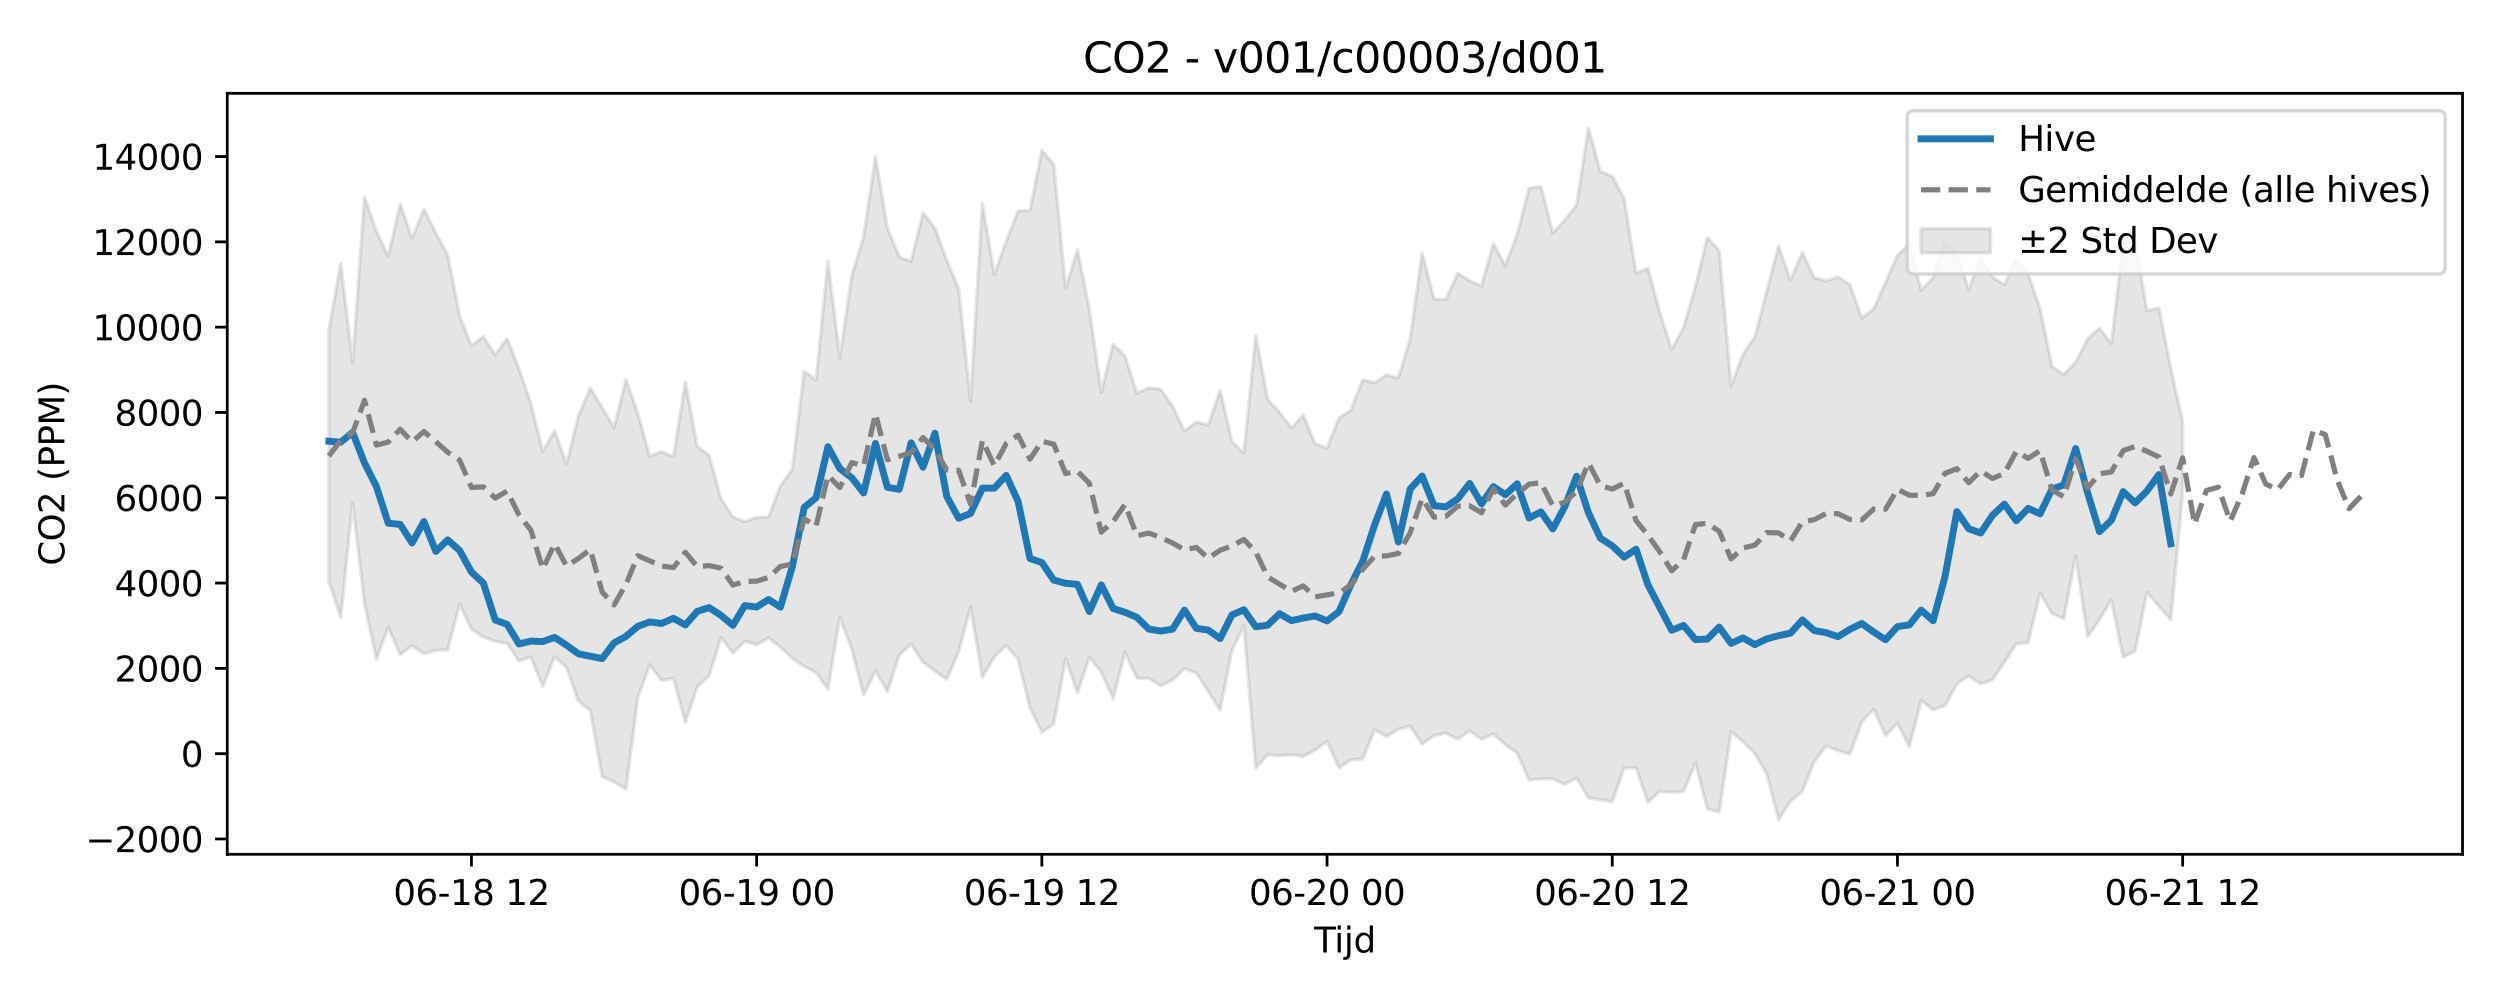 <?xml version="1.0" encoding="utf-8" standalone="no"?>
<!DOCTYPE svg PUBLIC "-//W3C//DTD SVG 1.1//EN"
  "http://www.w3.org/Graphics/SVG/1.1/DTD/svg11.dtd">
<svg xmlns:xlink="http://www.w3.org/1999/xlink" width="720pt" height="288pt" viewBox="0 0 720 288" xmlns="http://www.w3.org/2000/svg" version="1.1">
 <defs>
  <style type="text/css">*{stroke-linejoin: round; stroke-linecap: butt}</style>
 </defs>
 <g id="figure_1">
  <g id="patch_1">
   <path d="M 0 288 
L 720 288 
L 720 0 
L 0 0 
z
" style="fill: #ffffff"/>
  </g>
  <g id="axes_1">
   <g id="patch_2">
    <path d="M 65.45 246.04 
L 709.2 246.04 
L 709.2 26.88 
L 65.45 26.88 
z
" style="fill: #ffffff"/>
   </g>
   <g id="FillBetweenPolyCollection_1">
    <defs>
     <path id="m33cef8d92b" d="M 94.711 -192.77 
L 94.711 -120.59 
L 98.134 -110.128 
L 101.556 -143.231 
L 104.979 -114.191 
L 108.401 -98.23 
L 111.823 -107.274 
L 115.246 -99.519 
L 118.668 -102.107 
L 122.09 -99.697 
L 125.513 -100.712 
L 128.935 -100.871 
L 132.358 -113.992 
L 135.78 -106.814 
L 139.202 -104.548 
L 142.625 -103.307 
L 146.047 -102.69 
L 149.469 -97.64 
L 152.892 -98.816 
L 156.314 -90.286 
L 159.737 -98.889 
L 163.159 -95.709 
L 166.581 -86.108 
L 170.004 -83.304 
L 173.426 -64.33 
L 176.849 -62.81 
L 180.271 -60.716 
L 183.693 -87.007 
L 187.116 -96.562 
L 190.538 -92.026 
L 193.96 -92.647 
L 197.383 -79.917 
L 200.805 -90.155 
L 204.228 -93.381 
L 207.65 -104.387 
L 211.072 -99.89 
L 214.495 -103.31 
L 217.917 -102.298 
L 221.339 -104.318 
L 224.762 -101.623 
L 228.184 -98.342 
L 231.607 -96.035 
L 235.029 -94.381 
L 238.451 -89.458 
L 241.874 -110.188 
L 245.296 -101.108 
L 248.719 -87.864 
L 252.141 -94.813 
L 255.563 -88.869 
L 258.986 -99.318 
L 262.408 -102.492 
L 265.83 -97.271 
L 269.253 -94.742 
L 272.675 -92.34 
L 276.098 -100.299 
L 279.52 -113.178 
L 282.942 -92.922 
L 286.365 -98.81 
L 289.787 -102.114 
L 293.21 -98.137 
L 296.632 -84.128 
L 300.054 -77.122 
L 303.477 -79.456 
L 306.899 -98.321 
L 310.321 -88.418 
L 313.744 -98.792 
L 317.166 -94.44 
L 320.589 -86.793 
L 324.011 -100.106 
L 327.433 -92.635 
L 330.856 -92.657 
L 334.278 -90.46 
L 337.7 -92.166 
L 341.123 -95.458 
L 344.545 -94.191 
L 347.968 -88.85 
L 351.39 -83.503 
L 354.812 -100.763 
L 358.235 -107.823 
L 361.657 -66.782 
L 365.08 -70.622 
L 368.502 -70.351 
L 371.924 -70.643 
L 375.347 -70.117 
L 378.769 -72.016 
L 382.191 -74.484 
L 385.614 -66.891 
L 389.036 -69.137 
L 392.459 -69.45 
L 395.881 -77.823 
L 399.303 -75.809 
L 402.726 -78.02 
L 406.148 -78.856 
L 409.57 -73.688 
L 412.993 -76.175 
L 416.415 -76.836 
L 419.838 -75.119 
L 423.26 -77.522 
L 426.682 -75.087 
L 430.105 -76.603 
L 433.527 -73.572 
L 436.95 -71.111 
L 440.372 -63.382 
L 443.794 -63.69 
L 447.217 -63.744 
L 450.639 -62.084 
L 454.061 -63.965 
L 457.484 -58.174 
L 460.906 -57.707 
L 464.329 -57.09 
L 467.751 -66.855 
L 471.173 -66.901 
L 474.596 -56.942 
L 478.018 -60.144 
L 481.44 -59.825 
L 484.863 -60.005 
L 488.285 -68.312 
L 491.708 -55.058 
L 495.13 -54.126 
L 498.552 -77.22 
L 501.975 -74.443 
L 505.397 -71.03 
L 508.82 -65.153 
L 512.242 -51.922 
L 515.664 -57.22 
L 519.087 -60.192 
L 522.509 -68.655 
L 525.931 -73.173 
L 529.354 -71.825 
L 532.776 -70.826 
L 536.199 -80.067 
L 539.621 -83.761 
L 543.043 -76.112 
L 546.466 -79.724 
L 549.888 -72.987 
L 553.311 -86.25 
L 556.733 -83.594 
L 560.155 -84.787 
L 563.578 -90.99 
L 567 -93.404 
L 570.422 -91.02 
L 573.845 -92.238 
L 577.267 -97.298 
L 580.69 -102.609 
L 584.112 -102.945 
L 587.534 -117.253 
L 590.957 -111.341 
L 594.379 -109.811 
L 597.801 -127.961 
L 601.224 -104.651 
L 604.646 -109.541 
L 608.069 -115.162 
L 611.491 -98.623 
L 614.913 -100.569 
L 618.336 -117.464 
L 621.758 -113.414 
L 625.181 -109.558 
L 628.603 -145.715 
L 628.603 -166.537 
L 628.603 -166.537 
L 625.181 -181.93 
L 621.758 -199.341 
L 618.336 -198.559 
L 614.913 -218.299 
L 611.491 -217.84 
L 608.069 -189.035 
L 604.646 -193.515 
L 601.224 -190.353 
L 597.801 -183.732 
L 594.379 -180.1 
L 590.957 -182.444 
L 587.534 -199.169 
L 584.112 -209.049 
L 580.69 -213.32 
L 577.267 -206.061 
L 573.845 -208.147 
L 570.422 -213.725 
L 567 -204.552 
L 563.578 -215.067 
L 560.155 -218.525 
L 556.733 -208.037 
L 553.311 -204.403 
L 549.888 -217.774 
L 546.466 -214.427 
L 543.043 -206.594 
L 539.621 -199.043 
L 536.199 -196.431 
L 532.776 -205.993 
L 529.354 -208.259 
L 525.931 -207.111 
L 522.509 -208 
L 519.087 -215.246 
L 515.664 -207.271 
L 512.242 -217.131 
L 508.82 -204.091 
L 505.397 -190.948 
L 501.975 -185.904 
L 498.552 -176.853 
L 495.13 -215.869 
L 491.708 -219.55 
L 488.285 -205.518 
L 484.863 -193.594 
L 481.44 -187.394 
L 478.018 -197.992 
L 474.596 -210.779 
L 471.173 -209.283 
L 467.751 -230.812 
L 464.329 -237.208 
L 460.906 -238.574 
L 457.484 -251.158 
L 454.061 -229.032 
L 450.639 -224.623 
L 447.217 -220.861 
L 443.794 -234.317 
L 440.372 -233.734 
L 436.95 -220.563 
L 433.527 -211.488 
L 430.105 -217.871 
L 426.682 -205.603 
L 423.26 -207.131 
L 419.838 -209.327 
L 416.415 -201.73 
L 412.993 -201.941 
L 409.57 -215.213 
L 406.148 -190.36 
L 402.726 -179.17 
L 399.303 -180.019 
L 395.881 -177.707 
L 392.459 -178.568 
L 389.036 -169.781 
L 385.614 -167.624 
L 382.191 -158.917 
L 378.769 -160.196 
L 375.347 -168.396 
L 371.924 -164.771 
L 368.502 -169.237 
L 365.08 -173.055 
L 361.657 -191.33 
L 358.235 -157.454 
L 354.812 -160.769 
L 351.39 -175.57 
L 347.968 -165.557 
L 344.545 -166.512 
L 341.123 -163.847 
L 337.7 -171.07 
L 334.278 -175.883 
L 330.856 -176.315 
L 327.433 -174.734 
L 324.011 -185.392 
L 320.589 -188.879 
L 317.166 -175.056 
L 313.744 -198.828 
L 310.321 -216.058 
L 306.899 -204.907 
L 303.477 -240.73 
L 300.054 -244.666 
L 296.632 -227.414 
L 293.21 -227.214 
L 289.787 -218.474 
L 286.365 -208.888 
L 282.942 -229.395 
L 279.52 -172.447 
L 276.098 -204.82 
L 272.675 -212.987 
L 269.253 -222.248 
L 265.83 -226.72 
L 262.408 -212.741 
L 258.986 -213.986 
L 255.563 -222.311 
L 252.141 -242.85 
L 248.719 -219.754 
L 245.296 -208.466 
L 241.874 -184.981 
L 238.451 -212.728 
L 235.029 -178.537 
L 231.607 -181.132 
L 228.184 -152.774 
L 224.762 -148.083 
L 221.339 -139.049 
L 217.917 -138.96 
L 214.495 -137.768 
L 211.072 -139.125 
L 207.65 -144.354 
L 204.228 -156.83 
L 200.805 -159.434 
L 197.383 -177.973 
L 193.96 -156.415 
L 190.538 -157.945 
L 187.116 -156.517 
L 183.693 -168.943 
L 180.271 -178.677 
L 176.849 -164.768 
L 173.426 -170.642 
L 170.004 -176.21 
L 166.581 -168.219 
L 163.159 -154.255 
L 159.737 -163.899 
L 156.314 -157.967 
L 152.892 -171.814 
L 149.469 -181.747 
L 146.047 -190.466 
L 142.625 -185.769 
L 139.202 -191.064 
L 135.78 -188.365 
L 132.358 -197.025 
L 128.935 -214.601 
L 125.513 -220.907 
L 122.09 -227.721 
L 118.668 -219.393 
L 115.246 -229.263 
L 111.823 -214.11 
L 108.401 -221.371 
L 104.979 -231.271 
L 101.556 -183.524 
L 98.134 -212.158 
L 94.711 -192.77 
z
" style="stroke: #808080; stroke-opacity: 0.2"/>
    </defs>
    <g clip-path="url(#p84abf06689)">
     <use xlink:href="#m33cef8d92b" x="0" y="288" style="fill: #808080; fill-opacity: 0.2; stroke: #808080; stroke-opacity: 0.2"/>
    </g>
   </g>
   <g id="matplotlib.axis_1">
    <g id="xtick_1">
     <g id="line2d_1">
      <defs>
       <path id="ma00fe7734d" d="M 0 0 
L 0 3.5 
" style="stroke: #000000; stroke-width: 0.8"/>
      </defs>
      <g>
       <use xlink:href="#ma00fe7734d" x="135.78" y="246.04" style="stroke: #000000; stroke-width: 0.8"/>
      </g>
     </g>
     <g id="text_1">
      <!-- 06-18 12 -->
      <g transform="translate(113.299 260.638) scale(0.1 -0.1)">
       <defs>
        <path id="DejaVuSans-30" d="M 2034 4250 
Q 1547 4250 1301 3770 
Q 1056 3291 1056 2328 
Q 1056 1369 1301 889 
Q 1547 409 2034 409 
Q 2525 409 2770 889 
Q 3016 1369 3016 2328 
Q 3016 3291 2770 3770 
Q 2525 4250 2034 4250 
z
M 2034 4750 
Q 2819 4750 3233 4129 
Q 3647 3509 3647 2328 
Q 3647 1150 3233 529 
Q 2819 -91 2034 -91 
Q 1250 -91 836 529 
Q 422 1150 422 2328 
Q 422 3509 836 4129 
Q 1250 4750 2034 4750 
z
" transform="scale(0.016)"/>
        <path id="DejaVuSans-36" d="M 2113 2584 
Q 1688 2584 1439 2293 
Q 1191 2003 1191 1497 
Q 1191 994 1439 701 
Q 1688 409 2113 409 
Q 2538 409 2786 701 
Q 3034 994 3034 1497 
Q 3034 2003 2786 2293 
Q 2538 2584 2113 2584 
z
M 3366 4563 
L 3366 3988 
Q 3128 4100 2886 4159 
Q 2644 4219 2406 4219 
Q 1781 4219 1451 3797 
Q 1122 3375 1075 2522 
Q 1259 2794 1537 2939 
Q 1816 3084 2150 3084 
Q 2853 3084 3261 2657 
Q 3669 2231 3669 1497 
Q 3669 778 3244 343 
Q 2819 -91 2113 -91 
Q 1303 -91 875 529 
Q 447 1150 447 2328 
Q 447 3434 972 4092 
Q 1497 4750 2381 4750 
Q 2619 4750 2861 4703 
Q 3103 4656 3366 4563 
z
" transform="scale(0.016)"/>
        <path id="DejaVuSans-2d" d="M 313 2009 
L 1997 2009 
L 1997 1497 
L 313 1497 
L 313 2009 
z
" transform="scale(0.016)"/>
        <path id="DejaVuSans-31" d="M 794 531 
L 1825 531 
L 1825 4091 
L 703 3866 
L 703 4441 
L 1819 4666 
L 2450 4666 
L 2450 531 
L 3481 531 
L 3481 0 
L 794 0 
L 794 531 
z
" transform="scale(0.016)"/>
        <path id="DejaVuSans-38" d="M 2034 2216 
Q 1584 2216 1326 1975 
Q 1069 1734 1069 1313 
Q 1069 891 1326 650 
Q 1584 409 2034 409 
Q 2484 409 2743 651 
Q 3003 894 3003 1313 
Q 3003 1734 2745 1975 
Q 2488 2216 2034 2216 
z
M 1403 2484 
Q 997 2584 770 2862 
Q 544 3141 544 3541 
Q 544 4100 942 4425 
Q 1341 4750 2034 4750 
Q 2731 4750 3128 4425 
Q 3525 4100 3525 3541 
Q 3525 3141 3298 2862 
Q 3072 2584 2669 2484 
Q 3125 2378 3379 2068 
Q 3634 1759 3634 1313 
Q 3634 634 3220 271 
Q 2806 -91 2034 -91 
Q 1263 -91 848 271 
Q 434 634 434 1313 
Q 434 1759 690 2068 
Q 947 2378 1403 2484 
z
M 1172 3481 
Q 1172 3119 1398 2916 
Q 1625 2713 2034 2713 
Q 2441 2713 2670 2916 
Q 2900 3119 2900 3481 
Q 2900 3844 2670 4047 
Q 2441 4250 2034 4250 
Q 1625 4250 1398 4047 
Q 1172 3844 1172 3481 
z
" transform="scale(0.016)"/>
        <path id="DejaVuSans-20" transform="scale(0.016)"/>
        <path id="DejaVuSans-32" d="M 1228 531 
L 3431 531 
L 3431 0 
L 469 0 
L 469 531 
Q 828 903 1448 1529 
Q 2069 2156 2228 2338 
Q 2531 2678 2651 2914 
Q 2772 3150 2772 3378 
Q 2772 3750 2511 3984 
Q 2250 4219 1831 4219 
Q 1534 4219 1204 4116 
Q 875 4013 500 3803 
L 500 4441 
Q 881 4594 1212 4672 
Q 1544 4750 1819 4750 
Q 2544 4750 2975 4387 
Q 3406 4025 3406 3419 
Q 3406 3131 3298 2873 
Q 3191 2616 2906 2266 
Q 2828 2175 2409 1742 
Q 1991 1309 1228 531 
z
" transform="scale(0.016)"/>
       </defs>
       <use xlink:href="#DejaVuSans-30"/>
       <use xlink:href="#DejaVuSans-36" transform="translate(63.623 0)"/>
       <use xlink:href="#DejaVuSans-2d" transform="translate(127.246 0)"/>
       <use xlink:href="#DejaVuSans-31" transform="translate(163.33 0)"/>
       <use xlink:href="#DejaVuSans-38" transform="translate(226.953 0)"/>
       <use xlink:href="#DejaVuSans-20" transform="translate(290.576 0)"/>
       <use xlink:href="#DejaVuSans-31" transform="translate(322.363 0)"/>
       <use xlink:href="#DejaVuSans-32" transform="translate(385.986 0)"/>
      </g>
     </g>
    </g>
    <g id="xtick_2">
     <g id="line2d_2">
      <g>
       <use xlink:href="#ma00fe7734d" x="217.917" y="246.04" style="stroke: #000000; stroke-width: 0.8"/>
      </g>
     </g>
     <g id="text_2">
      <!-- 06-19 00 -->
      <g transform="translate(195.437 260.638) scale(0.1 -0.1)">
       <defs>
        <path id="DejaVuSans-39" d="M 703 97 
L 703 672 
Q 941 559 1184 500 
Q 1428 441 1663 441 
Q 2288 441 2617 861 
Q 2947 1281 2994 2138 
Q 2813 1869 2534 1725 
Q 2256 1581 1919 1581 
Q 1219 1581 811 2004 
Q 403 2428 403 3163 
Q 403 3881 828 4315 
Q 1253 4750 1959 4750 
Q 2769 4750 3195 4129 
Q 3622 3509 3622 2328 
Q 3622 1225 3098 567 
Q 2575 -91 1691 -91 
Q 1453 -91 1209 -44 
Q 966 3 703 97 
z
M 1959 2075 
Q 2384 2075 2632 2365 
Q 2881 2656 2881 3163 
Q 2881 3666 2632 3958 
Q 2384 4250 1959 4250 
Q 1534 4250 1286 3958 
Q 1038 3666 1038 3163 
Q 1038 2656 1286 2365 
Q 1534 2075 1959 2075 
z
" transform="scale(0.016)"/>
       </defs>
       <use xlink:href="#DejaVuSans-30"/>
       <use xlink:href="#DejaVuSans-36" transform="translate(63.623 0)"/>
       <use xlink:href="#DejaVuSans-2d" transform="translate(127.246 0)"/>
       <use xlink:href="#DejaVuSans-31" transform="translate(163.33 0)"/>
       <use xlink:href="#DejaVuSans-39" transform="translate(226.953 0)"/>
       <use xlink:href="#DejaVuSans-20" transform="translate(290.576 0)"/>
       <use xlink:href="#DejaVuSans-30" transform="translate(322.363 0)"/>
       <use xlink:href="#DejaVuSans-30" transform="translate(385.986 0)"/>
      </g>
     </g>
    </g>
    <g id="xtick_3">
     <g id="line2d_3">
      <g>
       <use xlink:href="#ma00fe7734d" x="300.054" y="246.04" style="stroke: #000000; stroke-width: 0.8"/>
      </g>
     </g>
     <g id="text_3">
      <!-- 06-19 12 -->
      <g transform="translate(277.574 260.638) scale(0.1 -0.1)">
       <use xlink:href="#DejaVuSans-30"/>
       <use xlink:href="#DejaVuSans-36" transform="translate(63.623 0)"/>
       <use xlink:href="#DejaVuSans-2d" transform="translate(127.246 0)"/>
       <use xlink:href="#DejaVuSans-31" transform="translate(163.33 0)"/>
       <use xlink:href="#DejaVuSans-39" transform="translate(226.953 0)"/>
       <use xlink:href="#DejaVuSans-20" transform="translate(290.576 0)"/>
       <use xlink:href="#DejaVuSans-31" transform="translate(322.363 0)"/>
       <use xlink:href="#DejaVuSans-32" transform="translate(385.986 0)"/>
      </g>
     </g>
    </g>
    <g id="xtick_4">
     <g id="line2d_4">
      <g>
       <use xlink:href="#ma00fe7734d" x="382.191" y="246.04" style="stroke: #000000; stroke-width: 0.8"/>
      </g>
     </g>
     <g id="text_4">
      <!-- 06-20 00 -->
      <g transform="translate(359.711 260.638) scale(0.1 -0.1)">
       <use xlink:href="#DejaVuSans-30"/>
       <use xlink:href="#DejaVuSans-36" transform="translate(63.623 0)"/>
       <use xlink:href="#DejaVuSans-2d" transform="translate(127.246 0)"/>
       <use xlink:href="#DejaVuSans-32" transform="translate(163.33 0)"/>
       <use xlink:href="#DejaVuSans-30" transform="translate(226.953 0)"/>
       <use xlink:href="#DejaVuSans-20" transform="translate(290.576 0)"/>
       <use xlink:href="#DejaVuSans-30" transform="translate(322.363 0)"/>
       <use xlink:href="#DejaVuSans-30" transform="translate(385.986 0)"/>
      </g>
     </g>
    </g>
    <g id="xtick_5">
     <g id="line2d_5">
      <g>
       <use xlink:href="#ma00fe7734d" x="464.329" y="246.04" style="stroke: #000000; stroke-width: 0.8"/>
      </g>
     </g>
     <g id="text_5">
      <!-- 06-20 12 -->
      <g transform="translate(441.848 260.638) scale(0.1 -0.1)">
       <use xlink:href="#DejaVuSans-30"/>
       <use xlink:href="#DejaVuSans-36" transform="translate(63.623 0)"/>
       <use xlink:href="#DejaVuSans-2d" transform="translate(127.246 0)"/>
       <use xlink:href="#DejaVuSans-32" transform="translate(163.33 0)"/>
       <use xlink:href="#DejaVuSans-30" transform="translate(226.953 0)"/>
       <use xlink:href="#DejaVuSans-20" transform="translate(290.576 0)"/>
       <use xlink:href="#DejaVuSans-31" transform="translate(322.363 0)"/>
       <use xlink:href="#DejaVuSans-32" transform="translate(385.986 0)"/>
      </g>
     </g>
    </g>
    <g id="xtick_6">
     <g id="line2d_6">
      <g>
       <use xlink:href="#ma00fe7734d" x="546.466" y="246.04" style="stroke: #000000; stroke-width: 0.8"/>
      </g>
     </g>
     <g id="text_6">
      <!-- 06-21 00 -->
      <g transform="translate(523.985 260.638) scale(0.1 -0.1)">
       <use xlink:href="#DejaVuSans-30"/>
       <use xlink:href="#DejaVuSans-36" transform="translate(63.623 0)"/>
       <use xlink:href="#DejaVuSans-2d" transform="translate(127.246 0)"/>
       <use xlink:href="#DejaVuSans-32" transform="translate(163.33 0)"/>
       <use xlink:href="#DejaVuSans-31" transform="translate(226.953 0)"/>
       <use xlink:href="#DejaVuSans-20" transform="translate(290.576 0)"/>
       <use xlink:href="#DejaVuSans-30" transform="translate(322.363 0)"/>
       <use xlink:href="#DejaVuSans-30" transform="translate(385.986 0)"/>
      </g>
     </g>
    </g>
    <g id="xtick_7">
     <g id="line2d_7">
      <g>
       <use xlink:href="#ma00fe7734d" x="628.603" y="246.04" style="stroke: #000000; stroke-width: 0.8"/>
      </g>
     </g>
     <g id="text_7">
      <!-- 06-21 12 -->
      <g transform="translate(606.122 260.638) scale(0.1 -0.1)">
       <use xlink:href="#DejaVuSans-30"/>
       <use xlink:href="#DejaVuSans-36" transform="translate(63.623 0)"/>
       <use xlink:href="#DejaVuSans-2d" transform="translate(127.246 0)"/>
       <use xlink:href="#DejaVuSans-32" transform="translate(163.33 0)"/>
       <use xlink:href="#DejaVuSans-31" transform="translate(226.953 0)"/>
       <use xlink:href="#DejaVuSans-20" transform="translate(290.576 0)"/>
       <use xlink:href="#DejaVuSans-31" transform="translate(322.363 0)"/>
       <use xlink:href="#DejaVuSans-32" transform="translate(385.986 0)"/>
      </g>
     </g>
    </g>
    <g id="text_8">
     <!-- Tijd -->
     <g transform="translate(378.475 274.317) scale(0.1 -0.1)">
      <defs>
       <path id="DejaVuSans-54" d="M -19 4666 
L 3928 4666 
L 3928 4134 
L 2272 4134 
L 2272 0 
L 1638 0 
L 1638 4134 
L -19 4134 
L -19 4666 
z
" transform="scale(0.016)"/>
       <path id="DejaVuSans-69" d="M 603 3500 
L 1178 3500 
L 1178 0 
L 603 0 
L 603 3500 
z
M 603 4863 
L 1178 4863 
L 1178 4134 
L 603 4134 
L 603 4863 
z
" transform="scale(0.016)"/>
       <path id="DejaVuSans-6a" d="M 603 3500 
L 1178 3500 
L 1178 -63 
Q 1178 -731 923 -1031 
Q 669 -1331 103 -1331 
L -116 -1331 
L -116 -844 
L 38 -844 
Q 366 -844 484 -692 
Q 603 -541 603 -63 
L 603 3500 
z
M 603 4863 
L 1178 4863 
L 1178 4134 
L 603 4134 
L 603 4863 
z
" transform="scale(0.016)"/>
       <path id="DejaVuSans-64" d="M 2906 2969 
L 2906 4863 
L 3481 4863 
L 3481 0 
L 2906 0 
L 2906 525 
Q 2725 213 2448 61 
Q 2172 -91 1784 -91 
Q 1150 -91 751 415 
Q 353 922 353 1747 
Q 353 2572 751 3078 
Q 1150 3584 1784 3584 
Q 2172 3584 2448 3432 
Q 2725 3281 2906 2969 
z
M 947 1747 
Q 947 1113 1208 752 
Q 1469 391 1925 391 
Q 2381 391 2643 752 
Q 2906 1113 2906 1747 
Q 2906 2381 2643 2742 
Q 2381 3103 1925 3103 
Q 1469 3103 1208 2742 
Q 947 2381 947 1747 
z
" transform="scale(0.016)"/>
      </defs>
      <use xlink:href="#DejaVuSans-54"/>
      <use xlink:href="#DejaVuSans-69" transform="translate(57.959 0)"/>
      <use xlink:href="#DejaVuSans-6a" transform="translate(85.742 0)"/>
      <use xlink:href="#DejaVuSans-64" transform="translate(113.525 0)"/>
     </g>
    </g>
   </g>
   <g id="matplotlib.axis_2">
    <g id="ytick_1">
     <g id="line2d_8">
      <defs>
       <path id="m12cfbba882" d="M 0 0 
L -3.5 0 
" style="stroke: #000000; stroke-width: 0.8"/>
      </defs>
      <g>
       <use xlink:href="#m12cfbba882" x="65.45" y="241.622" style="stroke: #000000; stroke-width: 0.8"/>
      </g>
     </g>
     <g id="text_9">
      <!-- −2000 -->
      <g transform="translate(24.62 245.421) scale(0.1 -0.1)">
       <defs>
        <path id="DejaVuSans-2212" d="M 678 2272 
L 4684 2272 
L 4684 1741 
L 678 1741 
L 678 2272 
z
" transform="scale(0.016)"/>
       </defs>
       <use xlink:href="#DejaVuSans-2212"/>
       <use xlink:href="#DejaVuSans-32" transform="translate(83.789 0)"/>
       <use xlink:href="#DejaVuSans-30" transform="translate(147.412 0)"/>
       <use xlink:href="#DejaVuSans-30" transform="translate(211.035 0)"/>
       <use xlink:href="#DejaVuSans-30" transform="translate(274.658 0)"/>
      </g>
     </g>
    </g>
    <g id="ytick_2">
     <g id="line2d_9">
      <g>
       <use xlink:href="#m12cfbba882" x="65.45" y="217.055" style="stroke: #000000; stroke-width: 0.8"/>
      </g>
     </g>
     <g id="text_10">
      <!-- 0 -->
      <g transform="translate(52.087 220.854) scale(0.1 -0.1)">
       <use xlink:href="#DejaVuSans-30"/>
      </g>
     </g>
    </g>
    <g id="ytick_3">
     <g id="line2d_10">
      <g>
       <use xlink:href="#m12cfbba882" x="65.45" y="192.488" style="stroke: #000000; stroke-width: 0.8"/>
      </g>
     </g>
     <g id="text_11">
      <!-- 2000 -->
      <g transform="translate(33 196.288) scale(0.1 -0.1)">
       <use xlink:href="#DejaVuSans-32"/>
       <use xlink:href="#DejaVuSans-30" transform="translate(63.623 0)"/>
       <use xlink:href="#DejaVuSans-30" transform="translate(127.246 0)"/>
       <use xlink:href="#DejaVuSans-30" transform="translate(190.869 0)"/>
      </g>
     </g>
    </g>
    <g id="ytick_4">
     <g id="line2d_11">
      <g>
       <use xlink:href="#m12cfbba882" x="65.45" y="167.922" style="stroke: #000000; stroke-width: 0.8"/>
      </g>
     </g>
     <g id="text_12">
      <!-- 4000 -->
      <g transform="translate(33 171.721) scale(0.1 -0.1)">
       <defs>
        <path id="DejaVuSans-34" d="M 2419 4116 
L 825 1625 
L 2419 1625 
L 2419 4116 
z
M 2253 4666 
L 3047 4666 
L 3047 1625 
L 3713 1625 
L 3713 1100 
L 3047 1100 
L 3047 0 
L 2419 0 
L 2419 1100 
L 313 1100 
L 313 1709 
L 2253 4666 
z
" transform="scale(0.016)"/>
       </defs>
       <use xlink:href="#DejaVuSans-34"/>
       <use xlink:href="#DejaVuSans-30" transform="translate(63.623 0)"/>
       <use xlink:href="#DejaVuSans-30" transform="translate(127.246 0)"/>
       <use xlink:href="#DejaVuSans-30" transform="translate(190.869 0)"/>
      </g>
     </g>
    </g>
    <g id="ytick_5">
     <g id="line2d_12">
      <g>
       <use xlink:href="#m12cfbba882" x="65.45" y="143.355" style="stroke: #000000; stroke-width: 0.8"/>
      </g>
     </g>
     <g id="text_13">
      <!-- 6000 -->
      <g transform="translate(33 147.154) scale(0.1 -0.1)">
       <use xlink:href="#DejaVuSans-36"/>
       <use xlink:href="#DejaVuSans-30" transform="translate(63.623 0)"/>
       <use xlink:href="#DejaVuSans-30" transform="translate(127.246 0)"/>
       <use xlink:href="#DejaVuSans-30" transform="translate(190.869 0)"/>
      </g>
     </g>
    </g>
    <g id="ytick_6">
     <g id="line2d_13">
      <g>
       <use xlink:href="#m12cfbba882" x="65.45" y="118.788" style="stroke: #000000; stroke-width: 0.8"/>
      </g>
     </g>
     <g id="text_14">
      <!-- 8000 -->
      <g transform="translate(33 122.587) scale(0.1 -0.1)">
       <use xlink:href="#DejaVuSans-38"/>
       <use xlink:href="#DejaVuSans-30" transform="translate(63.623 0)"/>
       <use xlink:href="#DejaVuSans-30" transform="translate(127.246 0)"/>
       <use xlink:href="#DejaVuSans-30" transform="translate(190.869 0)"/>
      </g>
     </g>
    </g>
    <g id="ytick_7">
     <g id="line2d_14">
      <g>
       <use xlink:href="#m12cfbba882" x="65.45" y="94.221" style="stroke: #000000; stroke-width: 0.8"/>
      </g>
     </g>
     <g id="text_15">
      <!-- 10000 -->
      <g transform="translate(26.637 98.02) scale(0.1 -0.1)">
       <use xlink:href="#DejaVuSans-31"/>
       <use xlink:href="#DejaVuSans-30" transform="translate(63.623 0)"/>
       <use xlink:href="#DejaVuSans-30" transform="translate(127.246 0)"/>
       <use xlink:href="#DejaVuSans-30" transform="translate(190.869 0)"/>
       <use xlink:href="#DejaVuSans-30" transform="translate(254.492 0)"/>
      </g>
     </g>
    </g>
    <g id="ytick_8">
     <g id="line2d_15">
      <g>
       <use xlink:href="#m12cfbba882" x="65.45" y="69.654" style="stroke: #000000; stroke-width: 0.8"/>
      </g>
     </g>
     <g id="text_16">
      <!-- 12000 -->
      <g transform="translate(26.637 73.454) scale(0.1 -0.1)">
       <use xlink:href="#DejaVuSans-31"/>
       <use xlink:href="#DejaVuSans-32" transform="translate(63.623 0)"/>
       <use xlink:href="#DejaVuSans-30" transform="translate(127.246 0)"/>
       <use xlink:href="#DejaVuSans-30" transform="translate(190.869 0)"/>
       <use xlink:href="#DejaVuSans-30" transform="translate(254.492 0)"/>
      </g>
     </g>
    </g>
    <g id="ytick_9">
     <g id="line2d_16">
      <g>
       <use xlink:href="#m12cfbba882" x="65.45" y="45.088" style="stroke: #000000; stroke-width: 0.8"/>
      </g>
     </g>
     <g id="text_17">
      <!-- 14000 -->
      <g transform="translate(26.637 48.887) scale(0.1 -0.1)">
       <use xlink:href="#DejaVuSans-31"/>
       <use xlink:href="#DejaVuSans-34" transform="translate(63.623 0)"/>
       <use xlink:href="#DejaVuSans-30" transform="translate(127.246 0)"/>
       <use xlink:href="#DejaVuSans-30" transform="translate(190.869 0)"/>
       <use xlink:href="#DejaVuSans-30" transform="translate(254.492 0)"/>
      </g>
     </g>
    </g>
    <g id="text_18">
     <!-- CO2 (PPM) -->
     <g transform="translate(18.541 162.903) rotate(-90) scale(0.1 -0.1)">
      <defs>
       <path id="DejaVuSans-43" d="M 4122 4306 
L 4122 3641 
Q 3803 3938 3442 4084 
Q 3081 4231 2675 4231 
Q 1875 4231 1450 3742 
Q 1025 3253 1025 2328 
Q 1025 1406 1450 917 
Q 1875 428 2675 428 
Q 3081 428 3442 575 
Q 3803 722 4122 1019 
L 4122 359 
Q 3791 134 3420 21 
Q 3050 -91 2638 -91 
Q 1578 -91 968 557 
Q 359 1206 359 2328 
Q 359 3453 968 4101 
Q 1578 4750 2638 4750 
Q 3056 4750 3426 4639 
Q 3797 4528 4122 4306 
z
" transform="scale(0.016)"/>
       <path id="DejaVuSans-4f" d="M 2522 4238 
Q 1834 4238 1429 3725 
Q 1025 3213 1025 2328 
Q 1025 1447 1429 934 
Q 1834 422 2522 422 
Q 3209 422 3611 934 
Q 4013 1447 4013 2328 
Q 4013 3213 3611 3725 
Q 3209 4238 2522 4238 
z
M 2522 4750 
Q 3503 4750 4090 4092 
Q 4678 3434 4678 2328 
Q 4678 1225 4090 567 
Q 3503 -91 2522 -91 
Q 1538 -91 948 565 
Q 359 1222 359 2328 
Q 359 3434 948 4092 
Q 1538 4750 2522 4750 
z
" transform="scale(0.016)"/>
       <path id="DejaVuSans-28" d="M 1984 4856 
Q 1566 4138 1362 3434 
Q 1159 2731 1159 2009 
Q 1159 1288 1364 580 
Q 1569 -128 1984 -844 
L 1484 -844 
Q 1016 -109 783 600 
Q 550 1309 550 2009 
Q 550 2706 781 3412 
Q 1013 4119 1484 4856 
L 1984 4856 
z
" transform="scale(0.016)"/>
       <path id="DejaVuSans-50" d="M 1259 4147 
L 1259 2394 
L 2053 2394 
Q 2494 2394 2734 2622 
Q 2975 2850 2975 3272 
Q 2975 3691 2734 3919 
Q 2494 4147 2053 4147 
L 1259 4147 
z
M 628 4666 
L 2053 4666 
Q 2838 4666 3239 4311 
Q 3641 3956 3641 3272 
Q 3641 2581 3239 2228 
Q 2838 1875 2053 1875 
L 1259 1875 
L 1259 0 
L 628 0 
L 628 4666 
z
" transform="scale(0.016)"/>
       <path id="DejaVuSans-4d" d="M 628 4666 
L 1569 4666 
L 2759 1491 
L 3956 4666 
L 4897 4666 
L 4897 0 
L 4281 0 
L 4281 4097 
L 3078 897 
L 2444 897 
L 1241 4097 
L 1241 0 
L 628 0 
L 628 4666 
z
" transform="scale(0.016)"/>
       <path id="DejaVuSans-29" d="M 513 4856 
L 1013 4856 
Q 1481 4119 1714 3412 
Q 1947 2706 1947 2009 
Q 1947 1309 1714 600 
Q 1481 -109 1013 -844 
L 513 -844 
Q 928 -128 1133 580 
Q 1338 1288 1338 2009 
Q 1338 2731 1133 3434 
Q 928 4138 513 4856 
z
" transform="scale(0.016)"/>
      </defs>
      <use xlink:href="#DejaVuSans-43"/>
      <use xlink:href="#DejaVuSans-4f" transform="translate(69.824 0)"/>
      <use xlink:href="#DejaVuSans-32" transform="translate(148.535 0)"/>
      <use xlink:href="#DejaVuSans-20" transform="translate(212.158 0)"/>
      <use xlink:href="#DejaVuSans-28" transform="translate(243.945 0)"/>
      <use xlink:href="#DejaVuSans-50" transform="translate(282.959 0)"/>
      <use xlink:href="#DejaVuSans-50" transform="translate(343.262 0)"/>
      <use xlink:href="#DejaVuSans-4d" transform="translate(403.564 0)"/>
      <use xlink:href="#DejaVuSans-29" transform="translate(489.844 0)"/>
     </g>
    </g>
   </g>
   <g id="line2d_17">
    <path d="M 94.711 127.079 
L 98.134 127.337 
L 101.556 124.541 
L 104.979 133.344 
L 108.401 140.112 
L 111.823 150.688 
L 115.246 151.028 
L 118.668 156.367 
L 122.09 150.197 
L 125.513 158.795 
L 128.935 155.507 
L 132.358 158.513 
L 135.78 164.752 
L 139.202 167.926 
L 142.625 178.575 
L 146.047 179.82 
L 149.469 185.458 
L 152.892 184.643 
L 156.314 184.77 
L 159.737 183.567 
L 163.159 185.81 
L 166.581 188.308 
L 173.426 189.671 
L 176.849 185.151 
L 180.271 183.284 
L 183.693 180.377 
L 187.116 179.12 
L 190.538 179.558 
L 193.96 178.076 
L 197.383 179.988 
L 200.805 176.078 
L 204.228 174.997 
L 207.65 177.236 
L 211.072 180.09 
L 214.495 174.411 
L 217.917 174.817 
L 221.339 172.663 
L 224.762 174.849 
L 228.184 163.217 
L 231.607 146.143 
L 235.029 143.355 
L 238.451 128.668 
L 241.874 134.957 
L 245.296 137.59 
L 248.719 141.955 
L 252.141 127.726 
L 255.563 140.341 
L 258.986 140.923 
L 262.408 127.538 
L 265.83 134.548 
L 269.253 124.766 
L 272.675 143.015 
L 276.098 149.251 
L 279.52 147.867 
L 282.942 140.583 
L 286.365 140.579 
L 289.787 136.918 
L 293.21 144.399 
L 296.632 160.855 
L 300.054 162.009 
L 303.477 167.066 
L 306.899 167.979 
L 310.321 168.311 
L 313.744 176.131 
L 317.166 168.458 
L 320.589 175.259 
L 324.011 176.34 
L 327.433 177.802 
L 330.856 181.175 
L 334.278 181.732 
L 337.7 181.2 
L 341.123 175.709 
L 344.545 180.958 
L 347.968 181.454 
L 351.39 183.906 
L 354.812 177.097 
L 358.235 175.603 
L 361.657 180.508 
L 365.08 180.053 
L 368.502 176.741 
L 371.924 178.739 
L 375.347 177.998 
L 378.769 177.404 
L 382.191 178.817 
L 385.614 176.143 
L 389.036 168.392 
L 392.459 161.653 
L 395.881 151.159 
L 399.303 142.278 
L 402.726 156.072 
L 406.148 140.796 
L 409.57 137.103 
L 412.993 145.635 
L 416.415 145.983 
L 419.838 143.674 
L 423.26 139.228 
L 426.682 145.111 
L 430.105 140.141 
L 433.527 142.479 
L 436.95 139.33 
L 440.372 149.194 
L 443.794 147.421 
L 447.217 152.326 
L 450.639 145.947 
L 454.061 137.16 
L 457.484 147.687 
L 460.906 154.999 
L 464.329 157.198 
L 467.751 160.453 
L 471.173 158.181 
L 474.596 168.413 
L 481.44 181.495 
L 484.863 180.127 
L 488.285 184.201 
L 491.708 184.054 
L 495.13 180.598 
L 498.552 185.294 
L 501.975 183.726 
L 505.397 185.647 
L 508.82 183.992 
L 512.242 183.075 
L 515.664 182.342 
L 519.087 178.551 
L 522.509 181.613 
L 525.931 182.207 
L 529.354 183.362 
L 532.776 181.237 
L 536.199 179.57 
L 539.621 182.031 
L 543.043 184.242 
L 546.466 180.467 
L 549.888 179.968 
L 553.311 175.713 
L 556.733 178.784 
L 560.155 166.087 
L 563.578 147.347 
L 567 152.285 
L 570.422 153.513 
L 573.845 148.399 
L 577.267 145.185 
L 580.69 149.988 
L 584.112 146.409 
L 587.534 147.982 
L 590.957 140.902 
L 594.379 139.641 
L 597.801 129.18 
L 601.224 141.885 
L 604.646 153.108 
L 608.069 149.84 
L 611.491 141.598 
L 614.913 144.821 
L 618.336 141.389 
L 621.758 136.677 
L 625.181 156.584 
L 625.181 156.584 
" clip-path="url(#p84abf06689)" style="fill: none; stroke: #1f77b4; stroke-width: 2; stroke-linecap: square"/>
   </g>
   <g id="line2d_18">
    <path d="M 94.711 131.32 
L 98.134 126.857 
L 101.556 124.623 
L 104.979 115.269 
L 108.401 128.199 
L 111.823 127.308 
L 115.246 123.609 
L 118.668 127.25 
L 122.09 124.291 
L 125.513 127.19 
L 128.935 130.264 
L 132.358 132.491 
L 135.78 140.411 
L 139.202 140.194 
L 142.625 143.462 
L 146.047 141.422 
L 149.469 148.307 
L 152.892 152.685 
L 156.314 163.874 
L 159.737 156.606 
L 163.159 163.018 
L 166.581 160.836 
L 170.004 158.243 
L 173.426 170.514 
L 176.849 174.211 
L 180.271 168.303 
L 183.693 160.025 
L 190.538 163.015 
L 193.96 163.469 
L 197.383 159.055 
L 200.805 163.205 
L 204.228 162.895 
L 207.65 163.629 
L 211.072 168.492 
L 214.495 167.461 
L 217.917 167.371 
L 221.339 166.317 
L 224.762 163.147 
L 228.184 162.442 
L 231.607 149.416 
L 235.029 151.541 
L 238.451 136.907 
L 241.874 140.416 
L 245.296 133.213 
L 248.719 134.191 
L 252.141 119.169 
L 255.563 132.41 
L 262.408 130.384 
L 265.83 126.005 
L 269.253 129.505 
L 272.675 135.337 
L 276.098 135.441 
L 279.52 145.187 
L 282.942 126.842 
L 286.365 134.151 
L 289.787 127.706 
L 293.21 125.325 
L 296.632 132.229 
L 300.054 127.106 
L 303.477 127.907 
L 306.899 136.386 
L 310.321 135.762 
L 313.744 139.19 
L 317.166 153.252 
L 320.589 150.164 
L 324.011 145.251 
L 327.433 154.315 
L 330.856 153.514 
L 334.278 154.829 
L 337.7 156.382 
L 341.123 158.348 
L 344.545 157.649 
L 347.968 160.797 
L 351.39 158.463 
L 354.812 157.234 
L 358.235 155.361 
L 361.657 158.944 
L 365.08 166.162 
L 371.924 170.293 
L 375.347 168.743 
L 378.769 171.894 
L 385.614 170.743 
L 389.036 168.541 
L 392.459 163.991 
L 395.881 160.235 
L 399.303 160.086 
L 402.726 159.405 
L 406.148 153.392 
L 409.57 143.55 
L 412.993 148.942 
L 416.415 148.717 
L 419.838 145.777 
L 423.26 145.673 
L 426.682 147.655 
L 430.105 140.763 
L 433.527 145.47 
L 436.95 142.163 
L 440.372 139.442 
L 443.794 138.997 
L 447.217 145.697 
L 450.639 144.646 
L 454.061 141.501 
L 457.484 133.334 
L 460.906 139.86 
L 464.329 140.851 
L 467.751 139.167 
L 471.173 149.908 
L 474.596 154.139 
L 478.018 158.932 
L 481.44 164.39 
L 484.863 161.201 
L 488.285 151.085 
L 491.708 150.696 
L 495.13 153.002 
L 498.552 160.964 
L 501.975 157.827 
L 505.397 157.011 
L 508.82 153.378 
L 512.242 153.474 
L 515.664 155.754 
L 519.087 150.281 
L 522.509 149.673 
L 525.931 147.858 
L 529.354 147.958 
L 532.776 149.59 
L 536.199 149.751 
L 539.621 146.598 
L 543.043 146.647 
L 546.466 140.924 
L 549.888 142.619 
L 553.311 142.673 
L 556.733 142.184 
L 560.155 136.344 
L 563.578 134.972 
L 567 139.022 
L 570.422 135.628 
L 573.845 137.808 
L 577.267 136.321 
L 580.69 130.036 
L 584.112 132.003 
L 587.534 129.789 
L 590.957 141.108 
L 594.379 143.045 
L 597.801 132.154 
L 601.224 140.498 
L 604.646 136.472 
L 608.069 135.901 
L 611.491 129.768 
L 614.913 128.566 
L 618.336 129.988 
L 621.758 131.623 
L 625.181 142.256 
L 628.603 131.874 
L 632.025 150.962 
L 635.448 141.271 
L 638.87 140.309 
L 642.292 150.111 
L 645.715 142.278 
L 649.137 131.784 
L 652.56 139.412 
L 655.982 140.992 
L 659.404 136.66 
L 662.827 136.943 
L 666.249 123.857 
L 669.671 125.145 
L 673.094 138.192 
L 676.516 146.491 
L 679.939 142.949 
L 679.939 142.949 
" clip-path="url(#p84abf06689)" style="fill: none; stroke-dasharray: 5.55,2.4; stroke-dashoffset: 0; stroke: #808080; stroke-width: 1.5"/>
   </g>
   <g id="patch_3">
    <path d="M 65.45 246.04 
L 65.45 26.88 
" style="fill: none; stroke: #000000; stroke-width: 0.8; stroke-linejoin: miter; stroke-linecap: square"/>
   </g>
   <g id="patch_4">
    <path d="M 709.2 246.04 
L 709.2 26.88 
" style="fill: none; stroke: #000000; stroke-width: 0.8; stroke-linejoin: miter; stroke-linecap: square"/>
   </g>
   <g id="patch_5">
    <path d="M 65.45 246.04 
L 709.2 246.04 
" style="fill: none; stroke: #000000; stroke-width: 0.8; stroke-linejoin: miter; stroke-linecap: square"/>
   </g>
   <g id="patch_6">
    <path d="M 65.45 26.88 
L 709.2 26.88 
" style="fill: none; stroke: #000000; stroke-width: 0.8; stroke-linejoin: miter; stroke-linecap: square"/>
   </g>
   <g id="text_19">
    <!-- CO2 - v001/c00003/d001 -->
    <g transform="translate(311.922 20.88) scale(0.12 -0.12)">
     <defs>
      <path id="DejaVuSans-76" d="M 191 3500 
L 800 3500 
L 1894 563 
L 2988 3500 
L 3597 3500 
L 2284 0 
L 1503 0 
L 191 3500 
z
" transform="scale(0.016)"/>
      <path id="DejaVuSans-2f" d="M 1625 4666 
L 2156 4666 
L 531 -594 
L 0 -594 
L 1625 4666 
z
" transform="scale(0.016)"/>
      <path id="DejaVuSans-63" d="M 3122 3366 
L 3122 2828 
Q 2878 2963 2633 3030 
Q 2388 3097 2138 3097 
Q 1578 3097 1268 2742 
Q 959 2388 959 1747 
Q 959 1106 1268 751 
Q 1578 397 2138 397 
Q 2388 397 2633 464 
Q 2878 531 3122 666 
L 3122 134 
Q 2881 22 2623 -34 
Q 2366 -91 2075 -91 
Q 1284 -91 818 406 
Q 353 903 353 1747 
Q 353 2603 823 3093 
Q 1294 3584 2113 3584 
Q 2378 3584 2631 3529 
Q 2884 3475 3122 3366 
z
" transform="scale(0.016)"/>
      <path id="DejaVuSans-33" d="M 2597 2516 
Q 3050 2419 3304 2112 
Q 3559 1806 3559 1356 
Q 3559 666 3084 287 
Q 2609 -91 1734 -91 
Q 1441 -91 1130 -33 
Q 819 25 488 141 
L 488 750 
Q 750 597 1062 519 
Q 1375 441 1716 441 
Q 2309 441 2620 675 
Q 2931 909 2931 1356 
Q 2931 1769 2642 2001 
Q 2353 2234 1838 2234 
L 1294 2234 
L 1294 2753 
L 1863 2753 
Q 2328 2753 2575 2939 
Q 2822 3125 2822 3475 
Q 2822 3834 2567 4026 
Q 2313 4219 1838 4219 
Q 1578 4219 1281 4162 
Q 984 4106 628 3988 
L 628 4550 
Q 988 4650 1302 4700 
Q 1616 4750 1894 4750 
Q 2613 4750 3031 4423 
Q 3450 4097 3450 3541 
Q 3450 3153 3228 2886 
Q 3006 2619 2597 2516 
z
" transform="scale(0.016)"/>
     </defs>
     <use xlink:href="#DejaVuSans-43"/>
     <use xlink:href="#DejaVuSans-4f" transform="translate(69.824 0)"/>
     <use xlink:href="#DejaVuSans-32" transform="translate(148.535 0)"/>
     <use xlink:href="#DejaVuSans-20" transform="translate(212.158 0)"/>
     <use xlink:href="#DejaVuSans-2d" transform="translate(243.945 0)"/>
     <use xlink:href="#DejaVuSans-20" transform="translate(280.029 0)"/>
     <use xlink:href="#DejaVuSans-76" transform="translate(311.816 0)"/>
     <use xlink:href="#DejaVuSans-30" transform="translate(370.996 0)"/>
     <use xlink:href="#DejaVuSans-30" transform="translate(434.619 0)"/>
     <use xlink:href="#DejaVuSans-31" transform="translate(498.242 0)"/>
     <use xlink:href="#DejaVuSans-2f" transform="translate(561.865 0)"/>
     <use xlink:href="#DejaVuSans-63" transform="translate(595.557 0)"/>
     <use xlink:href="#DejaVuSans-30" transform="translate(650.537 0)"/>
     <use xlink:href="#DejaVuSans-30" transform="translate(714.16 0)"/>
     <use xlink:href="#DejaVuSans-30" transform="translate(777.783 0)"/>
     <use xlink:href="#DejaVuSans-30" transform="translate(841.406 0)"/>
     <use xlink:href="#DejaVuSans-33" transform="translate(905.029 0)"/>
     <use xlink:href="#DejaVuSans-2f" transform="translate(968.652 0)"/>
     <use xlink:href="#DejaVuSans-64" transform="translate(1002.344 0)"/>
     <use xlink:href="#DejaVuSans-30" transform="translate(1065.82 0)"/>
     <use xlink:href="#DejaVuSans-30" transform="translate(1129.443 0)"/>
     <use xlink:href="#DejaVuSans-31" transform="translate(1193.066 0)"/>
    </g>
   </g>
   <g id="legend_1">
    <g id="patch_7">
     <path d="M 551.256 78.914 
L 702.2 78.914 
Q 704.2 78.914 704.2 76.914 
L 704.2 33.88 
Q 704.2 31.88 702.2 31.88 
L 551.256 31.88 
Q 549.256 31.88 549.256 33.88 
L 549.256 76.914 
Q 549.256 78.914 551.256 78.914 
z
" style="fill: #ffffff; opacity: 0.8; stroke: #cccccc; stroke-linejoin: miter"/>
    </g>
    <g id="line2d_19">
     <path d="M 553.256 39.978 
L 563.256 39.978 
L 573.256 39.978 
" style="fill: none; stroke: #1f77b4; stroke-width: 2; stroke-linecap: square"/>
    </g>
    <g id="text_20">
     <!-- Hive -->
     <g transform="translate(581.256 43.478) scale(0.1 -0.1)">
      <defs>
       <path id="DejaVuSans-48" d="M 628 4666 
L 1259 4666 
L 1259 2753 
L 3553 2753 
L 3553 4666 
L 4184 4666 
L 4184 0 
L 3553 0 
L 3553 2222 
L 1259 2222 
L 1259 0 
L 628 0 
L 628 4666 
z
" transform="scale(0.016)"/>
       <path id="DejaVuSans-65" d="M 3597 1894 
L 3597 1613 
L 953 1613 
Q 991 1019 1311 708 
Q 1631 397 2203 397 
Q 2534 397 2845 478 
Q 3156 559 3463 722 
L 3463 178 
Q 3153 47 2828 -22 
Q 2503 -91 2169 -91 
Q 1331 -91 842 396 
Q 353 884 353 1716 
Q 353 2575 817 3079 
Q 1281 3584 2069 3584 
Q 2775 3584 3186 3129 
Q 3597 2675 3597 1894 
z
M 3022 2063 
Q 3016 2534 2758 2815 
Q 2500 3097 2075 3097 
Q 1594 3097 1305 2825 
Q 1016 2553 972 2059 
L 3022 2063 
z
" transform="scale(0.016)"/>
      </defs>
      <use xlink:href="#DejaVuSans-48"/>
      <use xlink:href="#DejaVuSans-69" transform="translate(75.195 0)"/>
      <use xlink:href="#DejaVuSans-76" transform="translate(102.979 0)"/>
      <use xlink:href="#DejaVuSans-65" transform="translate(162.158 0)"/>
     </g>
    </g>
    <g id="line2d_20">
     <path d="M 553.256 54.657 
L 563.256 54.657 
L 573.256 54.657 
" style="fill: none; stroke-dasharray: 5.55,2.4; stroke-dashoffset: 0; stroke: #808080; stroke-width: 1.5"/>
    </g>
    <g id="text_21">
     <!-- Gemiddelde (alle hives) -->
     <g transform="translate(581.256 58.157) scale(0.1 -0.1)">
      <defs>
       <path id="DejaVuSans-47" d="M 3809 666 
L 3809 1919 
L 2778 1919 
L 2778 2438 
L 4434 2438 
L 4434 434 
Q 4069 175 3628 42 
Q 3188 -91 2688 -91 
Q 1594 -91 976 548 
Q 359 1188 359 2328 
Q 359 3472 976 4111 
Q 1594 4750 2688 4750 
Q 3144 4750 3555 4637 
Q 3966 4525 4313 4306 
L 4313 3634 
Q 3963 3931 3569 4081 
Q 3175 4231 2741 4231 
Q 1884 4231 1454 3753 
Q 1025 3275 1025 2328 
Q 1025 1384 1454 906 
Q 1884 428 2741 428 
Q 3075 428 3337 486 
Q 3600 544 3809 666 
z
" transform="scale(0.016)"/>
       <path id="DejaVuSans-6d" d="M 3328 2828 
Q 3544 3216 3844 3400 
Q 4144 3584 4550 3584 
Q 5097 3584 5394 3201 
Q 5691 2819 5691 2113 
L 5691 0 
L 5113 0 
L 5113 2094 
Q 5113 2597 4934 2840 
Q 4756 3084 4391 3084 
Q 3944 3084 3684 2787 
Q 3425 2491 3425 1978 
L 3425 0 
L 2847 0 
L 2847 2094 
Q 2847 2600 2669 2842 
Q 2491 3084 2119 3084 
Q 1678 3084 1418 2786 
Q 1159 2488 1159 1978 
L 1159 0 
L 581 0 
L 581 3500 
L 1159 3500 
L 1159 2956 
Q 1356 3278 1631 3431 
Q 1906 3584 2284 3584 
Q 2666 3584 2933 3390 
Q 3200 3197 3328 2828 
z
" transform="scale(0.016)"/>
       <path id="DejaVuSans-6c" d="M 603 4863 
L 1178 4863 
L 1178 0 
L 603 0 
L 603 4863 
z
" transform="scale(0.016)"/>
       <path id="DejaVuSans-61" d="M 2194 1759 
Q 1497 1759 1228 1600 
Q 959 1441 959 1056 
Q 959 750 1161 570 
Q 1363 391 1709 391 
Q 2188 391 2477 730 
Q 2766 1069 2766 1631 
L 2766 1759 
L 2194 1759 
z
M 3341 1997 
L 3341 0 
L 2766 0 
L 2766 531 
Q 2569 213 2275 61 
Q 1981 -91 1556 -91 
Q 1019 -91 701 211 
Q 384 513 384 1019 
Q 384 1609 779 1909 
Q 1175 2209 1959 2209 
L 2766 2209 
L 2766 2266 
Q 2766 2663 2505 2880 
Q 2244 3097 1772 3097 
Q 1472 3097 1187 3025 
Q 903 2953 641 2809 
L 641 3341 
Q 956 3463 1253 3523 
Q 1550 3584 1831 3584 
Q 2591 3584 2966 3190 
Q 3341 2797 3341 1997 
z
" transform="scale(0.016)"/>
       <path id="DejaVuSans-68" d="M 3513 2113 
L 3513 0 
L 2938 0 
L 2938 2094 
Q 2938 2591 2744 2837 
Q 2550 3084 2163 3084 
Q 1697 3084 1428 2787 
Q 1159 2491 1159 1978 
L 1159 0 
L 581 0 
L 581 4863 
L 1159 4863 
L 1159 2956 
Q 1366 3272 1645 3428 
Q 1925 3584 2291 3584 
Q 2894 3584 3203 3211 
Q 3513 2838 3513 2113 
z
" transform="scale(0.016)"/>
       <path id="DejaVuSans-73" d="M 2834 3397 
L 2834 2853 
Q 2591 2978 2328 3040 
Q 2066 3103 1784 3103 
Q 1356 3103 1142 2972 
Q 928 2841 928 2578 
Q 928 2378 1081 2264 
Q 1234 2150 1697 2047 
L 1894 2003 
Q 2506 1872 2764 1633 
Q 3022 1394 3022 966 
Q 3022 478 2636 193 
Q 2250 -91 1575 -91 
Q 1294 -91 989 -36 
Q 684 19 347 128 
L 347 722 
Q 666 556 975 473 
Q 1284 391 1588 391 
Q 1994 391 2212 530 
Q 2431 669 2431 922 
Q 2431 1156 2273 1281 
Q 2116 1406 1581 1522 
L 1381 1569 
Q 847 1681 609 1914 
Q 372 2147 372 2553 
Q 372 3047 722 3315 
Q 1072 3584 1716 3584 
Q 2034 3584 2315 3537 
Q 2597 3491 2834 3397 
z
" transform="scale(0.016)"/>
      </defs>
      <use xlink:href="#DejaVuSans-47"/>
      <use xlink:href="#DejaVuSans-65" transform="translate(77.49 0)"/>
      <use xlink:href="#DejaVuSans-6d" transform="translate(139.014 0)"/>
      <use xlink:href="#DejaVuSans-69" transform="translate(236.426 0)"/>
      <use xlink:href="#DejaVuSans-64" transform="translate(264.209 0)"/>
      <use xlink:href="#DejaVuSans-64" transform="translate(327.686 0)"/>
      <use xlink:href="#DejaVuSans-65" transform="translate(391.162 0)"/>
      <use xlink:href="#DejaVuSans-6c" transform="translate(452.686 0)"/>
      <use xlink:href="#DejaVuSans-64" transform="translate(480.469 0)"/>
      <use xlink:href="#DejaVuSans-65" transform="translate(543.945 0)"/>
      <use xlink:href="#DejaVuSans-20" transform="translate(605.469 0)"/>
      <use xlink:href="#DejaVuSans-28" transform="translate(637.256 0)"/>
      <use xlink:href="#DejaVuSans-61" transform="translate(676.27 0)"/>
      <use xlink:href="#DejaVuSans-6c" transform="translate(737.549 0)"/>
      <use xlink:href="#DejaVuSans-6c" transform="translate(765.332 0)"/>
      <use xlink:href="#DejaVuSans-65" transform="translate(793.115 0)"/>
      <use xlink:href="#DejaVuSans-20" transform="translate(854.639 0)"/>
      <use xlink:href="#DejaVuSans-68" transform="translate(886.426 0)"/>
      <use xlink:href="#DejaVuSans-69" transform="translate(949.805 0)"/>
      <use xlink:href="#DejaVuSans-76" transform="translate(977.588 0)"/>
      <use xlink:href="#DejaVuSans-65" transform="translate(1036.768 0)"/>
      <use xlink:href="#DejaVuSans-73" transform="translate(1098.291 0)"/>
      <use xlink:href="#DejaVuSans-29" transform="translate(1150.391 0)"/>
     </g>
    </g>
    <g id="patch_8">
     <path d="M 553.256 72.835 
L 573.256 72.835 
L 573.256 65.835 
L 553.256 65.835 
z
" style="fill: #808080; fill-opacity: 0.2; stroke: #808080; stroke-opacity: 0.2; stroke-linejoin: miter"/>
    </g>
    <g id="text_22">
     <!-- ±2 Std Dev -->
     <g transform="translate(581.256 72.835) scale(0.1 -0.1)">
      <defs>
       <path id="DejaVuSans-b1" d="M 2944 4013 
L 2944 2803 
L 4684 2803 
L 4684 2272 
L 2944 2272 
L 2944 1063 
L 2419 1063 
L 2419 2272 
L 678 2272 
L 678 2803 
L 2419 2803 
L 2419 4013 
L 2944 4013 
z
M 678 531 
L 4684 531 
L 4684 0 
L 678 0 
L 678 531 
z
" transform="scale(0.016)"/>
       <path id="DejaVuSans-53" d="M 3425 4513 
L 3425 3897 
Q 3066 4069 2747 4153 
Q 2428 4238 2131 4238 
Q 1616 4238 1336 4038 
Q 1056 3838 1056 3469 
Q 1056 3159 1242 3001 
Q 1428 2844 1947 2747 
L 2328 2669 
Q 3034 2534 3370 2195 
Q 3706 1856 3706 1288 
Q 3706 609 3251 259 
Q 2797 -91 1919 -91 
Q 1588 -91 1214 -16 
Q 841 59 441 206 
L 441 856 
Q 825 641 1194 531 
Q 1563 422 1919 422 
Q 2459 422 2753 634 
Q 3047 847 3047 1241 
Q 3047 1584 2836 1778 
Q 2625 1972 2144 2069 
L 1759 2144 
Q 1053 2284 737 2584 
Q 422 2884 422 3419 
Q 422 4038 858 4394 
Q 1294 4750 2059 4750 
Q 2388 4750 2728 4690 
Q 3069 4631 3425 4513 
z
" transform="scale(0.016)"/>
       <path id="DejaVuSans-74" d="M 1172 4494 
L 1172 3500 
L 2356 3500 
L 2356 3053 
L 1172 3053 
L 1172 1153 
Q 1172 725 1289 603 
Q 1406 481 1766 481 
L 2356 481 
L 2356 0 
L 1766 0 
Q 1100 0 847 248 
Q 594 497 594 1153 
L 594 3053 
L 172 3053 
L 172 3500 
L 594 3500 
L 594 4494 
L 1172 4494 
z
" transform="scale(0.016)"/>
       <path id="DejaVuSans-44" d="M 1259 4147 
L 1259 519 
L 2022 519 
Q 2988 519 3436 956 
Q 3884 1394 3884 2338 
Q 3884 3275 3436 3711 
Q 2988 4147 2022 4147 
L 1259 4147 
z
M 628 4666 
L 1925 4666 
Q 3281 4666 3915 4102 
Q 4550 3538 4550 2338 
Q 4550 1131 3912 565 
Q 3275 0 1925 0 
L 628 0 
L 628 4666 
z
" transform="scale(0.016)"/>
      </defs>
      <use xlink:href="#DejaVuSans-b1"/>
      <use xlink:href="#DejaVuSans-32" transform="translate(83.789 0)"/>
      <use xlink:href="#DejaVuSans-20" transform="translate(147.412 0)"/>
      <use xlink:href="#DejaVuSans-53" transform="translate(179.199 0)"/>
      <use xlink:href="#DejaVuSans-74" transform="translate(242.676 0)"/>
      <use xlink:href="#DejaVuSans-64" transform="translate(281.885 0)"/>
      <use xlink:href="#DejaVuSans-20" transform="translate(345.361 0)"/>
      <use xlink:href="#DejaVuSans-44" transform="translate(377.148 0)"/>
      <use xlink:href="#DejaVuSans-65" transform="translate(454.15 0)"/>
      <use xlink:href="#DejaVuSans-76" transform="translate(515.674 0)"/>
     </g>
    </g>
   </g>
  </g>
 </g>
 <defs>
  <clipPath id="p84abf06689">
   <rect x="65.45" y="26.88" width="643.75" height="219.16"/>
  </clipPath>
 </defs>
</svg>
